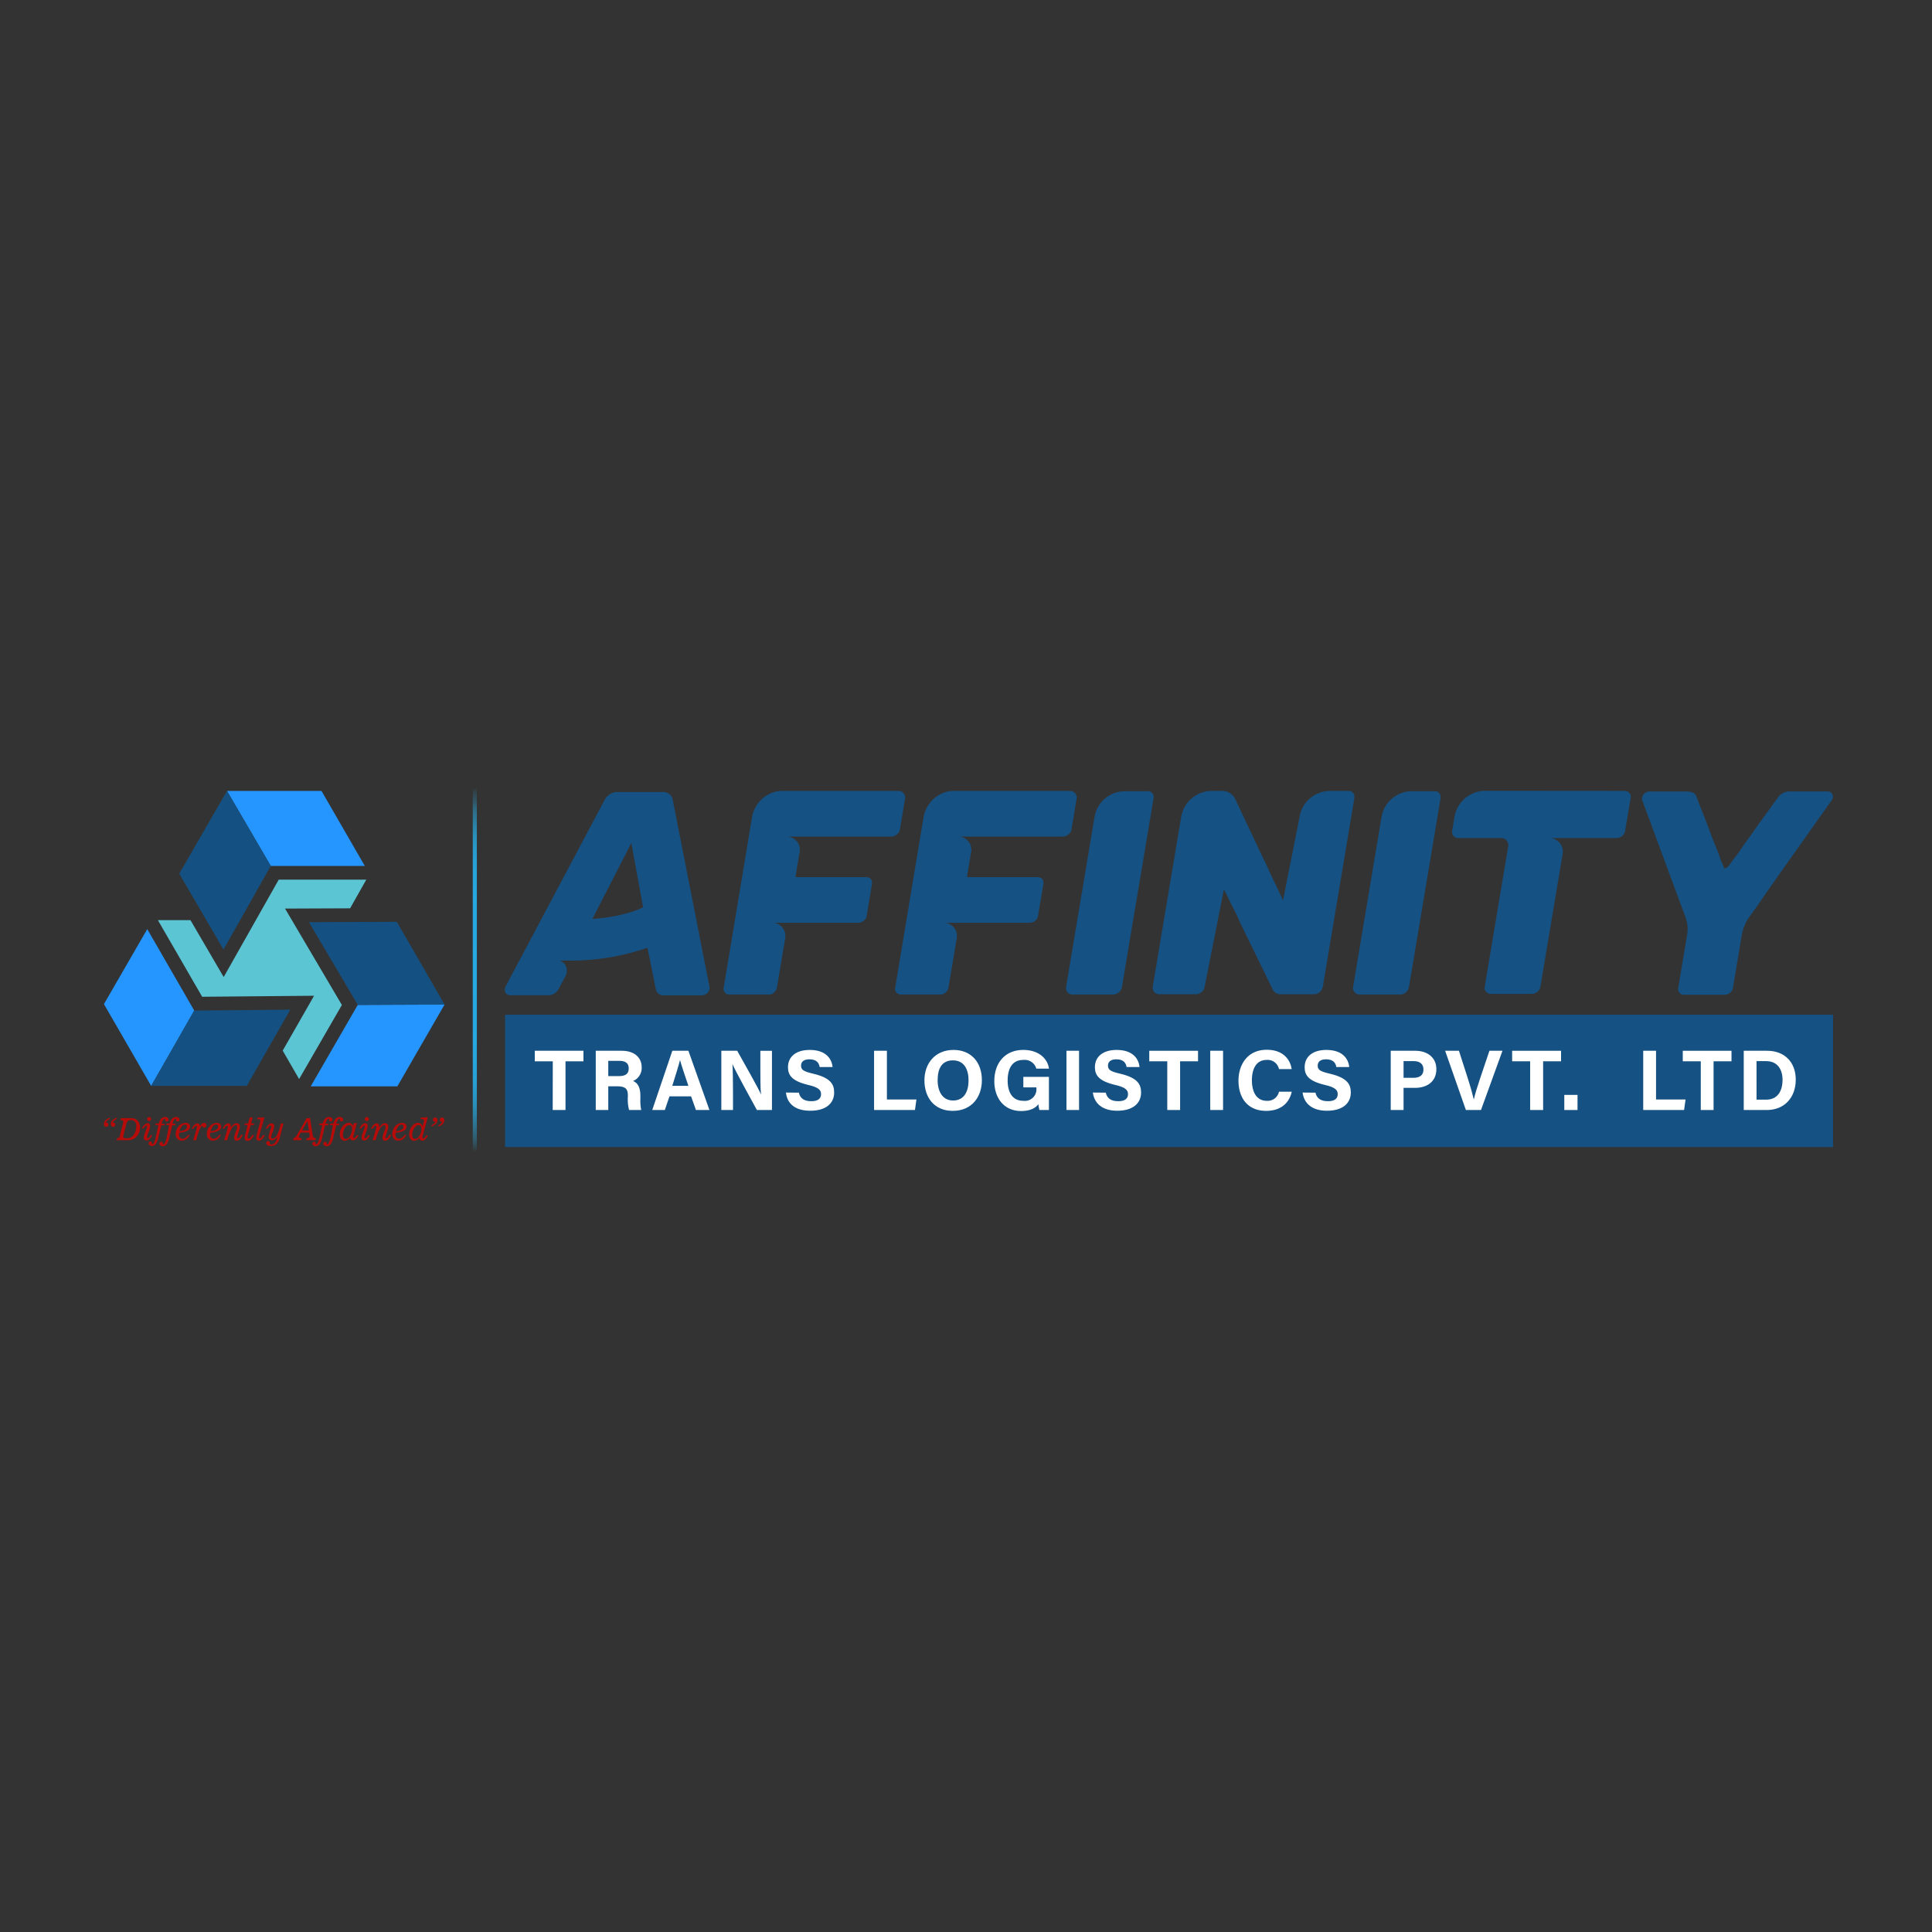 <svg id="Layer_1" data-name="Layer 1" xmlns="http://www.w3.org/2000/svg" xmlns:xlink="http://www.w3.org/1999/xlink" viewBox="0 0 500 500"><rect x="0" y="0" width="500" height="500" fill="#333333" stroke="none"/><defs><style>.cls-1{fill:#155183;}.cls-2{fill:#fff;}.cls-3{fill:#2596ff;}.cls-4{fill:#145182;}.cls-5{fill:#5bc5d3;}.cls-6{fill:url(#linear-gradient);}.cls-7{fill:#b70b09;}</style><linearGradient id="linear-gradient" x1="122.88" y1="298.09" x2="122.88" y2="203.91" gradientUnits="userSpaceOnUse"><stop offset="0" stop-color="#27aae1" stop-opacity="0"/><stop offset="0.01" stop-color="#27aae1" stop-opacity="0.12"/><stop offset="0.03" stop-color="#27aae1" stop-opacity="0.3"/><stop offset="0.06" stop-color="#27aae1" stop-opacity="0.47"/><stop offset="0.09" stop-color="#27aae1" stop-opacity="0.61"/><stop offset="0.12" stop-color="#27aae1" stop-opacity="0.74"/><stop offset="0.15" stop-color="#27aae1" stop-opacity="0.83"/><stop offset="0.19" stop-color="#27aae1" stop-opacity="0.91"/><stop offset="0.24" stop-color="#27aae1" stop-opacity="0.96"/><stop offset="0.31" stop-color="#27aae1" stop-opacity="0.99"/><stop offset="0.5" stop-color="#27aae1"/><stop offset="0.69" stop-color="#27aae1" stop-opacity="0.99"/><stop offset="0.76" stop-color="#27aae1" stop-opacity="0.96"/><stop offset="0.81" stop-color="#27aae1" stop-opacity="0.91"/><stop offset="0.85" stop-color="#27aae1" stop-opacity="0.83"/><stop offset="0.88" stop-color="#27aae1" stop-opacity="0.74"/><stop offset="0.91" stop-color="#27aae1" stop-opacity="0.61"/><stop offset="0.94" stop-color="#27aae1" stop-opacity="0.47"/><stop offset="0.96" stop-color="#27aae1" stop-opacity="0.3"/><stop offset="0.99" stop-color="#27aae1" stop-opacity="0.12"/><stop offset="1" stop-color="#27aae1" stop-opacity="0"/></linearGradient></defs><title>Affinity Logo</title><rect class="cls-1" x="130.71" y="262.61" width="343.68" height="34.25"/><path class="cls-2" d="M143.06,274.66H138.4v-2.72H151v2.72h-4.65v12.61h-3.31Z"/><path class="cls-2" d="M157.42,281.13v6.14h-3.24V271.94h6.73c3.35,0,5.15,1.84,5.15,4.21a3.66,3.66,0,0,1-2.23,3.62c.76.29,1.9,1.08,1.9,3.82v.76a12.26,12.26,0,0,0,.22,2.92h-3.14a10.74,10.74,0,0,1-.32-3.44v-.23c0-1.67-.42-2.47-2.89-2.47Zm0-2.64h2.78c1.81,0,2.51-.69,2.51-2s-.81-1.94-2.43-1.94h-2.86Z"/><path class="cls-2" d="M173.26,283.73l-1.2,3.54H168.8L174,271.94h4.16l5.44,15.33h-3.49l-1.26-3.54Zm4.89-2.72c-1.09-3.23-1.79-5.3-2.16-6.68h0c-.38,1.51-1.14,3.92-2,6.68Z"/><path class="cls-2" d="M186.68,287.27V271.94h4.11c1.92,3.44,5.46,9.65,6.16,11.32h0c-.17-1.6-.17-4.26-.17-6.78v-4.54h3v15.33h-3.9c-1.65-3-5.57-10.13-6.33-11.9h0c.11,1.34.15,4.49.15,7.24v4.66Z"/><path class="cls-2" d="M206.74,282.78c.35,1.54,1.45,2.21,3.22,2.21s2.53-.7,2.53-1.82-.74-1.79-3.36-2.4c-4.17-1-5.2-2.5-5.2-4.57,0-2.67,2-4.48,5.62-4.48,4.08,0,5.7,2.18,5.92,4.43h-3.34c-.16-.95-.68-2-2.66-2-1.35,0-2.16.55-2.16,1.64s.65,1.5,3.13,2.08c4.46,1.05,5.44,2.7,5.44,4.87,0,2.8-2.12,4.72-6.17,4.72s-6-1.92-6.31-4.71Z"/><path class="cls-2" d="M226.21,271.94h3.32v12.61h7.64l-.38,2.72H226.21Z"/><path class="cls-2" d="M254.11,279.55c0,4.27-2.56,7.94-7.54,7.94-4.81,0-7.33-3.49-7.33-7.89s2.78-7.88,7.54-7.88C251.27,271.72,254.11,274.86,254.11,279.55Zm-11.45,0c0,3,1.32,5.26,4,5.26,2.95,0,4-2.47,4-5.21,0-2.9-1.19-5.18-4.05-5.18S242.66,276.55,242.66,279.54Z"/><path class="cls-2" d="M271.46,287.27H269a9.15,9.15,0,0,1-.26-1.51c-.85,1.14-2.34,1.77-4.47,1.77-4.45,0-6.94-3.37-6.94-7.73,0-4.61,2.68-8.08,7.51-8.08,3.95,0,6.27,2.22,6.64,4.84H268.2a3.13,3.13,0,0,0-3.37-2.25c-3.15,0-4.05,2.64-4.05,5.34s1,5.24,4.07,5.24a3,3,0,0,0,3.36-3.34v-.14h-3.37v-2.72h6.62Z"/><path class="cls-2" d="M279.26,271.94v15.33H276V271.94Z"/><path class="cls-2" d="M286.17,282.78c.35,1.54,1.46,2.21,3.23,2.21s2.53-.7,2.53-1.82-.74-1.79-3.36-2.4c-4.17-1-5.21-2.5-5.21-4.57,0-2.67,2-4.48,5.63-4.48,4.07,0,5.7,2.18,5.92,4.43h-3.35c-.16-.95-.68-2-2.65-2-1.35,0-2.16.55-2.16,1.64s.65,1.5,3.13,2.08c4.46,1.05,5.43,2.7,5.43,4.87,0,2.8-2.11,4.72-6.17,4.72-3.89,0-5.94-1.92-6.31-4.71Z"/><path class="cls-2" d="M302.09,274.66h-4.66v-2.72h12.62v2.72h-4.64v12.61h-3.32Z"/><path class="cls-2" d="M316.53,271.94v15.33h-3.32V271.94Z"/><path class="cls-2" d="M334.3,282.54c-.62,2.86-2.78,4.95-6.62,4.95-4.86,0-7.16-3.44-7.16-7.81,0-4.2,2.37-8,7.32-8,4.09,0,6.06,2.39,6.44,5H331a3,3,0,0,0-3.22-2.37c-2.74,0-3.79,2.46-3.79,5.25,0,2.6.91,5.33,3.88,5.33a3,3,0,0,0,3.13-2.35Z"/><path class="cls-2" d="M340.44,282.78c.35,1.54,1.46,2.21,3.23,2.21s2.53-.7,2.53-1.82-.74-1.79-3.36-2.4c-4.17-1-5.2-2.5-5.2-4.57,0-2.67,2-4.48,5.62-4.48,4.07,0,5.7,2.18,5.92,4.43h-3.34c-.16-.95-.69-2-2.66-2-1.35,0-2.16.55-2.16,1.64s.65,1.5,3.13,2.08c4.46,1.05,5.44,2.7,5.44,4.87,0,2.8-2.12,4.72-6.18,4.72-3.89,0-5.94-1.92-6.3-4.71Z"/><path class="cls-2" d="M359.92,271.94h6.34c3.26,0,5.47,1.83,5.47,4.75,0,3.33-2.52,4.85-5.54,4.85h-2.95v5.73h-3.32Zm3.32,7h2.53c1.53,0,2.62-.59,2.62-2.16s-1.15-2.17-2.55-2.17h-2.6Z"/><path class="cls-2" d="M379.37,287.27,374,271.94h3.57l2.28,7.08c.69,2.14,1.21,4,1.57,5.53h0c.32-1.43.91-3.31,1.64-5.48l2.4-7.13h3.38l-5.56,15.33Z"/><path class="cls-2" d="M396,274.66h-4.66v-2.72H404v2.72h-4.64v12.61H396Z"/><path class="cls-2" d="M404.84,287.27v-3.91h3.42v3.91Z"/><path class="cls-2" d="M425.26,271.94h3.32v12.61h7.64l-.38,2.72H425.26Z"/><path class="cls-2" d="M440.16,274.66H435.5v-2.72h12.61v2.72h-4.64v12.61h-3.31Z"/><path class="cls-2" d="M451.28,271.94h6.08c4.46,0,7.38,2.94,7.38,7.47s-2.83,7.86-7.52,7.86h-5.94Zm3.31,12.65h2.49c2.94,0,4.24-2.18,4.24-5.17,0-2.51-1.22-4.8-4.22-4.8h-2.51Z"/><polygon class="cls-3" points="94.41 224.1 70.07 224.1 58.75 204.69 83.2 204.69 94.41 224.1"/><polygon class="cls-4" points="70.07 224.1 57.84 245.74 46.72 226.68 46.39 226.11 46.39 226.1 58.75 204.69 70.07 224.1"/><polygon class="cls-3" points="50.27 261.53 39.13 281.03 39.13 281.03 39.12 281.03 26.9 259.86 26.9 259.86 38.11 240.45 50.27 261.53"/><polygon class="cls-4" points="75.13 261.3 63.86 281.03 63.85 281.03 39.13 281.03 39.13 281.03 50.27 261.53 75.13 261.3"/><polygon class="cls-3" points="115.05 259.98 102.9 281.03 102.89 281.03 102.83 281.15 80.41 281.15 80.48 281.03 92.59 260.07 114.98 259.98 115.05 259.98"/><polygon class="cls-4" points="115.05 259.98 114.98 259.98 92.59 260.07 79.96 238.66 102.69 238.56 115.02 259.92 115.05 259.98"/><polygon class="cls-5" points="94.8 227.65 91.92 232.74 90.61 235.07 90.58 235.07 73.77 235.14 88.48 260.09 77.41 279.26 73.16 271.9 81.28 257.7 52.32 257.96 40.86 238.13 49.29 238.13 57.89 252.86 72.14 227.65 94.8 227.65"/><rect class="cls-6" x="122.35" y="203.91" width="1.06" height="94.17"/><path class="cls-1" d="M130.64,256c.06-.37.1-.6.19-.68l25.57-48.16a3.75,3.75,0,0,1,3.39-2.19h11.7a2.49,2.49,0,0,1,2.65,2.19l9.46,48.16c.06.08,0,.31,0,.68a2,2,0,0,1-1.85,1.59H172a2,2,0,0,1-2.29-1.66l-2.14-10.65a61.35,61.35,0,0,1-20.26,3.32h-2.57a2.49,2.49,0,0,1,1.73,1.44,3.28,3.28,0,0,1-.36,3l-1.54,2.87a3,3,0,0,1-2.84,1.66H132a1.48,1.48,0,0,1-1.05-.46A1.58,1.58,0,0,1,130.64,256Zm32.75-37.82-10.08,19.63c3.89-.23,9.33-1.13,13.12-3Z"/><path class="cls-1" d="M194.66,211.26a8.53,8.53,0,0,1,2.84-4.76,10,10,0,0,1,2.34-1.35,7.27,7.27,0,0,1,2.49-.46H232.6a1.72,1.72,0,0,1,1.63,2l-1.33,8a2,2,0,0,1-.82,1.28,2.12,2.12,0,0,1-1.45.53H203.45a3.39,3.39,0,0,1,3.47,4.08L205.85,227H224c1.28,0,1.85.68,1.63,2l-1.32,7.92a2,2,0,0,1-.76,1.36,2.18,2.18,0,0,1-1.52.53H199.73a3.41,3.41,0,0,1,3.48,4l-2.12,12.68a2.21,2.21,0,0,1-.76,1.36,1.86,1.86,0,0,1-1.44.53h-10a1.49,1.49,0,0,1-1.58-1.89Z"/><path class="cls-1" d="M239.05,211.26a8.53,8.53,0,0,1,2.84-4.76,10,10,0,0,1,2.34-1.35,7.27,7.27,0,0,1,2.49-.46H277a1.72,1.72,0,0,1,1.63,2l-1.33,8a2,2,0,0,1-.82,1.28,2.12,2.12,0,0,1-1.45.53H247.84a3.39,3.39,0,0,1,3.47,4.08L250.24,227h18.12c1.28,0,1.85.68,1.63,2l-1.33,7.92a1.91,1.91,0,0,1-.75,1.36,2.18,2.18,0,0,1-1.52.53H244.12a3.41,3.41,0,0,1,3.48,4l-2.12,12.68a2.21,2.21,0,0,1-.76,1.36,1.86,1.86,0,0,1-1.44.53h-10a1.48,1.48,0,0,1-1.58-1.89Z"/><path class="cls-1" d="M283.28,211.34a8,8,0,0,1,7.67-6.57h6a1.38,1.38,0,0,1,1.28.53,1.62,1.62,0,0,1,.3,1.35l-8.18,48.85a2.39,2.39,0,0,1-2.2,1.89H277.46a1.71,1.71,0,0,1-1.57-1.89Z"/><path class="cls-1" d="M305.71,211.26a8.1,8.1,0,0,1,7.67-6.57h2.49a3.79,3.79,0,0,1,3.91,2.34c2.18,4.61,4.19,8.84,5.91,12.53,1.05,2.27,2,4.08,2.57,5.37s1.16,2.56,1.72,3.69,1,2.12,1.4,2.95.61,1.28.67,1.43l4.31-21.74a8,8,0,0,1,7.74-6.57h4.83a1.56,1.56,0,0,1,1.28.53,1.86,1.86,0,0,1,.28,1.43l-8.14,48.7a2.52,2.52,0,0,1-.76,1.36,2.28,2.28,0,0,1-1.46.6H331.6a2.28,2.28,0,0,1-2.32-1.43q-3.37-6.91-6.07-12.46c-1.07-2.19-2-4-2.58-5.36s-1.23-2.57-1.8-3.7-1-2-1.4-2.87a12.67,12.67,0,0,1-.68-1.36l-5,25.29a2.38,2.38,0,0,1-2.28,1.89H299.9a1.71,1.71,0,0,1-1.58-1.89Z"/><path class="cls-1" d="M357.56,211.34a8,8,0,0,1,7.67-6.57h6a1.37,1.37,0,0,1,1.27.53,1.58,1.58,0,0,1,.3,1.35l-8.17,48.85a2.39,2.39,0,0,1-2.2,1.89H351.75a1.72,1.72,0,0,1-1.58-1.89Z"/><path class="cls-1" d="M420.35,204.69a1.53,1.53,0,0,1,1.65,1.89L420.58,215a2.25,2.25,0,0,1-2.27,1.89H400.79a3.52,3.52,0,0,1,3.65,3.93l-5.79,34.57a2,2,0,0,1-.81,1.29,2.19,2.19,0,0,1-1.45.53h-10.5a1.59,1.59,0,0,1-1.27-.53,1.41,1.41,0,0,1-.38-1.29l6.06-36.23a1.84,1.84,0,0,0-1.89-2.27H377.47a1.59,1.59,0,0,1-1.65-1.89l.64-3.85a8.16,8.16,0,0,1,7.66-6.49Z"/><path class="cls-1" d="M436.59,242.14a8.85,8.85,0,0,0-.3-4.53l-11.23-30.35a1.42,1.42,0,0,1-.09-.83,2,2,0,0,1,1.85-1.59h9.89a3.91,3.91,0,0,1,1.6.38,2,2,0,0,1,.84,1.28c1.27,3.25,2.44,6.19,3.43,8.84.57,1.58,1.1,2.87,1.48,3.77l1,2.64a10.2,10.2,0,0,0,.8,2c.21.53.3.91.36,1,.77-.07,1-.45,1.46-1.05s.89-1.29,1.56-2.12,1.29-1.81,2.08-2.94l2.37-3.32c1.87-2.65,4-5.59,6.38-8.84a3.7,3.7,0,0,1,3-1.66H473a1.51,1.51,0,0,1,1.05.46,1.53,1.53,0,0,1,.26,1.13,1.77,1.77,0,0,1-.36.83c-3.85,5.43-7.32,10.34-10.38,14.64-2.46,3.48-4.95,7-7.43,10.57-.9,1.36-1.7,2.49-2.38,3.4l-1.18,1.66a8.6,8.6,0,0,0-1.11,2.12,9.46,9.46,0,0,0-.68,2.26l-2.29,13.67a1.91,1.91,0,0,1-.75,1.35,2.18,2.18,0,0,1-1.52.53H435.91a1.48,1.48,0,0,1-1.57-1.88Z"/><path class="cls-7" d="M27.4,290.54l.1,0h.09a.44.44,0,0,1,.34.14.51.51,0,0,1,.12.36.57.57,0,0,1-.16.41.55.55,0,0,1-.4.15.53.53,0,0,1-.43-.19.82.82,0,0,1-.16-.51,1.33,1.33,0,0,1,.4-.95,2.76,2.76,0,0,1,1.11-.68v.33a2.22,2.22,0,0,0-.67.44A1.18,1.18,0,0,0,27.4,290.54Zm1.78,0,.1,0h.09a.44.44,0,0,1,.34.14.51.51,0,0,1,.12.36.53.53,0,0,1-.16.41.55.55,0,0,1-.4.15.51.51,0,0,1-.43-.19.76.76,0,0,1-.16-.51,1.33,1.33,0,0,1,.4-.95,2.76,2.76,0,0,1,1.11-.68v.33a2.22,2.22,0,0,0-.67.44A1.27,1.27,0,0,0,29.18,290.54Z"/><path class="cls-7" d="M30.18,295.07l.13-.52h.07a.64.64,0,0,0,.4-.1.68.68,0,0,0,.2-.36l.9-3.49a1.06,1.06,0,0,0,0-.19,1.21,1.21,0,0,0,0-.19.26.26,0,0,0-.14-.26,1.15,1.15,0,0,0-.49-.07h-.07l.12-.52h2.16a7.46,7.46,0,0,1,1,.05,2.4,2.4,0,0,1,.59.19,2.06,2.06,0,0,1,.87.86,2.51,2.51,0,0,1,.32,1.28,3.53,3.53,0,0,1-.32,1.51,3.32,3.32,0,0,1-.91,1.19,2.44,2.44,0,0,1-.87.47,3.94,3.94,0,0,1-1.16.15Zm2.59-4.47-.83,3.23c0,.1,0,.17-.05.23a.62.62,0,0,0,0,.13.31.31,0,0,0,.21.31,2.34,2.34,0,0,0,.78.09,2.15,2.15,0,0,0,.85-.16,1.93,1.93,0,0,0,.66-.48,3.16,3.16,0,0,0,.65-1.11,4.18,4.18,0,0,0,.23-1.39,1.61,1.61,0,0,0-.38-1.16,1.41,1.41,0,0,0-1.09-.42,1.05,1.05,0,0,0-.66.19A.9.9,0,0,0,32.77,290.6Z"/><path class="cls-7" d="M39.38,293.81a3.23,3.23,0,0,1-.69,1,1.1,1.1,0,0,1-.79.35.61.61,0,0,1-.49-.19.77.77,0,0,1-.18-.54,2.13,2.13,0,0,1,.08-.55,5.22,5.22,0,0,1,.22-.72c.06-.17.15-.39.25-.67a4.55,4.55,0,0,0,.3-.94.26.26,0,0,0,0-.19.17.17,0,0,0-.14-.06.59.59,0,0,0-.37.17,3.75,3.75,0,0,0-.43.57h-.44a3.54,3.54,0,0,1,.74-1,1.16,1.16,0,0,1,.77-.36.59.59,0,0,1,.47.2.75.75,0,0,1,.17.54,1.87,1.87,0,0,1-.08.51c0,.21-.18.59-.37,1.14a7.8,7.8,0,0,0-.29.85,1.55,1.55,0,0,0-.08.37.32.32,0,0,0,.06.2.24.24,0,0,0,.17.07.54.54,0,0,0,.35-.19,2.87,2.87,0,0,0,.39-.58Zm-1.31-4.2a.51.51,0,0,1,.15-.37.48.48,0,0,1,.36-.15.5.5,0,0,1,.37.15.49.49,0,0,1,.16.37.55.55,0,0,1-.53.53.53.53,0,0,1-.51-.53Z"/><path class="cls-7" d="M41,291.16h-.83l.12-.41h.82a3,3,0,0,1,.64-1.26,1.39,1.39,0,0,1,1-.41,1,1,0,0,1,.62.19.58.58,0,0,1,.25.49.45.45,0,0,1-.12.33.39.39,0,0,1-.31.13.53.53,0,0,1-.32-.1.31.31,0,0,1-.12-.26.46.46,0,0,1,.08-.24l0,0s0,0-.06-.05a.21.21,0,0,0-.12,0,.56.56,0,0,0-.47.3,2.79,2.79,0,0,0-.35.95h.77l-.09.41h-.78L41,294.29a5,5,0,0,1-.69,1.75,1.25,1.25,0,0,1-1,.53,1,1,0,0,1-.61-.19.54.54,0,0,1-.24-.45.57.57,0,0,1,.11-.36.4.4,0,0,1,.31-.14.46.46,0,0,1,.32.1.33.33,0,0,1,.12.27.39.39,0,0,1-.1.26l0,0s0,0,.07,0h.15c.18,0,.33-.13.47-.41a8,8,0,0,0,.45-1.53Z"/><path class="cls-7" d="M43.78,291.16H43l.12-.41h.82a2.86,2.86,0,0,1,.64-1.26,1.39,1.39,0,0,1,1-.41,1,1,0,0,1,.62.19.6.6,0,0,1,.24.49.44.44,0,0,1-.11.33.39.39,0,0,1-.31.13.53.53,0,0,1-.32-.1.31.31,0,0,1-.12-.26.46.46,0,0,1,.08-.24l0,0s0,0-.05-.05a.21.21,0,0,0-.12,0,.58.58,0,0,0-.48.3,3.05,3.05,0,0,0-.34.95h.77l-.09.41h-.78l-.74,3.13a5,5,0,0,1-.7,1.75,1.23,1.23,0,0,1-1,.53,1,1,0,0,1-.61-.19.54.54,0,0,1-.24-.45.57.57,0,0,1,.11-.36.4.4,0,0,1,.31-.14.47.47,0,0,1,.32.1.33.33,0,0,1,.12.27.39.39,0,0,1-.1.26l0,0s0,0,.07,0h.14c.19,0,.34-.13.48-.41a8,8,0,0,0,.45-1.53Z"/><path class="cls-7" d="M49.1,293.71a3.13,3.13,0,0,1-.89,1.11,1.84,1.84,0,0,1-1.12.37,1.53,1.53,0,0,1-1.18-.47,1.79,1.79,0,0,1-.44-1.26,3,3,0,0,1,1-2.21,2.52,2.52,0,0,1,.75-.48,2.09,2.09,0,0,1,.8-.17,1.31,1.31,0,0,1,.85.26.88.88,0,0,1,.32.7,1.25,1.25,0,0,1-.73,1.08,5.06,5.06,0,0,1-2.07.5,2.6,2.6,0,0,0-.07.31,1,1,0,0,0,0,.23,1.06,1.06,0,0,0,.25.75.85.85,0,0,0,.67.28,1.3,1.3,0,0,0,.77-.26,2.64,2.64,0,0,0,.68-.75Zm-2.67-.95a3.13,3.13,0,0,0,1.42-.37.9.9,0,0,0,.52-.77.57.57,0,0,0-.15-.42.53.53,0,0,0-.39-.15,1.06,1.06,0,0,0-.8.44A3.67,3.67,0,0,0,46.43,292.76Z"/><path class="cls-7" d="M51.57,291.77a3.65,3.65,0,0,1,.62-.88.9.9,0,0,1,.62-.28.56.56,0,0,1,.43.17.64.64,0,0,1,.16.47.53.53,0,0,1-.15.39.53.53,0,0,1-.69.06.29.29,0,0,1-.12-.25v-.05a.35.35,0,0,0,0-.07l0,0c-.23,0-.5.36-.82,1.06a14.26,14.26,0,0,0-.84,2.7H50l.59-1.94c.15-.48.25-.83.3-1.06a2.08,2.08,0,0,0,.09-.48.35.35,0,0,0,0-.18.12.12,0,0,0-.12-.08.61.61,0,0,0-.38.17,3.4,3.4,0,0,0-.44.58h-.43a3.42,3.42,0,0,1,.73-1,1.13,1.13,0,0,1,.77-.37.58.58,0,0,1,.45.18.81.81,0,0,1,.15.52.62.62,0,0,1,0,.13A1.52,1.52,0,0,1,51.57,291.77Z"/><path class="cls-7" d="M57.17,293.71a3,3,0,0,1-.9,1.11,1.83,1.83,0,0,1-1.11.37,1.52,1.52,0,0,1-1.18-.47,1.75,1.75,0,0,1-.45-1.26,2.92,2.92,0,0,1,1-2.21,2.47,2.47,0,0,1,.74-.48,2.14,2.14,0,0,1,.81-.17,1.33,1.33,0,0,1,.85.26.87.87,0,0,1,.31.7,1.23,1.23,0,0,1-.73,1.08,5.06,5.06,0,0,1-2.07.5c0,.12-.05.22-.07.31s0,.17,0,.23a1.11,1.11,0,0,0,.25.75.85.85,0,0,0,.67.28,1.28,1.28,0,0,0,.77-.26,2.53,2.53,0,0,0,.69-.75Zm-2.68-.95a3.17,3.17,0,0,0,1.43-.37.89.89,0,0,0,.51-.77.61.61,0,0,0-.14-.42.54.54,0,0,0-.4-.15,1,1,0,0,0-.79.44A3.5,3.5,0,0,0,54.49,292.76Z"/><path class="cls-7" d="M58.8,295.07H58l.6-1.94c.14-.48.25-.83.3-1.06a1.93,1.93,0,0,0,.08-.48.32.32,0,0,0,0-.18.13.13,0,0,0-.12-.07.61.61,0,0,0-.39.17,2.83,2.83,0,0,0-.44.57h-.43a3.61,3.61,0,0,1,.73-1,1.17,1.17,0,0,1,.77-.37.53.53,0,0,1,.45.19.77.77,0,0,1,.16.54c0,.06,0,.12,0,.18l0,.22a3.4,3.4,0,0,1,.77-.87,1.26,1.26,0,0,1,.76-.27.86.86,0,0,1,.62.23.89.89,0,0,1,.23.63,4.85,4.85,0,0,1-.37,1.42l0,.12c-.14.38-.24.66-.29.84a1.6,1.6,0,0,0-.08.38.32.32,0,0,0,.06.2.24.24,0,0,0,.16.07.57.57,0,0,0,.38-.24,2.8,2.8,0,0,0,.44-.65h.44a3.8,3.8,0,0,1-.75,1.14,1.12,1.12,0,0,1-.8.37.63.63,0,0,1-.5-.19.77.77,0,0,1-.18-.54,2.35,2.35,0,0,1,.09-.57,6.27,6.27,0,0,1,.26-.83l.12-.33a4.12,4.12,0,0,0,.33-1.16.34.34,0,0,0-.1-.28.39.39,0,0,0-.29-.1c-.4,0-.78.34-1.14,1A11.13,11.13,0,0,0,58.8,295.07Z"/><path class="cls-7" d="M64.08,291.16h-.82l.12-.41h.82l.43-1.55h.76L65,290.75h.76l-.09.41h-.78L64.08,294a.8.8,0,0,0,0,.21,1.5,1.5,0,0,0,0,.2.28.28,0,0,0,.06.2.25.25,0,0,0,.19.06.74.74,0,0,0,.46-.23,3.25,3.25,0,0,0,.49-.69h.47a3.55,3.55,0,0,1-.79,1.13,1.35,1.35,0,0,1-.91.37.72.72,0,0,1-.53-.2.81.81,0,0,1-.2-.57,4.35,4.35,0,0,1,.16-.84l0,0Z"/><path class="cls-7" d="M68.53,293.76a3.76,3.76,0,0,1-.76,1.1,1.1,1.1,0,0,1-.77.34.65.65,0,0,1-.5-.19.77.77,0,0,1-.18-.54,8.19,8.19,0,0,1,.34-1.52l0-.13.64-2.31a2.89,2.89,0,0,0,.1-.35c0-.1,0-.16,0-.21a.23.23,0,0,0-.14-.22,1.06,1.06,0,0,0-.42-.07h-.3l.12-.43.91,0,.87-.07-1.16,4.07c-.09.35-.16.61-.2.78a2.11,2.11,0,0,0-.06.36.29.29,0,0,0,.06.19.21.21,0,0,0,.16.06.49.49,0,0,0,.35-.2,3.54,3.54,0,0,0,.43-.62Z"/><path class="cls-7" d="M72.65,290.75h.7l-.94,3.65a3.37,3.37,0,0,1-.84,1.65,2,2,0,0,1-1.45.53,1.66,1.66,0,0,1-.9-.21.63.63,0,0,1-.33-.55.48.48,0,0,1,.14-.36.43.43,0,0,1,.33-.15.5.5,0,0,1,.34.11.35.35,0,0,1,.13.3.39.39,0,0,1,0,.18l0,.09s0,.08.13.12a.65.65,0,0,0,.29.06,1.19,1.19,0,0,0,.95-.48,3.2,3.2,0,0,0,.57-1.4,2.25,2.25,0,0,1-.68.6,1.57,1.57,0,0,1-.75.22.84.84,0,0,1-.61-.23.82.82,0,0,1-.23-.61,4.79,4.79,0,0,1,.36-1.37,1.09,1.09,0,0,1,0-.14c.14-.38.23-.65.28-.83a1.6,1.6,0,0,0,.08-.36.26.26,0,0,0-.07-.2.21.21,0,0,0-.17-.08.46.46,0,0,0-.32.18,3,3,0,0,0-.41.59h-.44a3.47,3.47,0,0,1,.71-1,1.13,1.13,0,0,1,.77-.33.63.63,0,0,1,.5.19.71.71,0,0,1,.18.52,2.2,2.2,0,0,1-.08.56c-.06.23-.15.5-.26.81,0,.08-.08.19-.13.34a4,4,0,0,0-.33,1.13.38.38,0,0,0,.1.28.45.45,0,0,0,.3.09c.44,0,.83-.32,1.18-1A11.38,11.38,0,0,0,72.65,290.75Z"/><path class="cls-7" d="M80.94,293.78a1,1,0,0,0,.24.6,1.08,1.08,0,0,0,.61.17l-.13.52H79.24l.13-.52a1.6,1.6,0,0,0,.62-.13.37.37,0,0,0,.15-.33,1.21,1.21,0,0,0,0-.18c0-.07,0-.14,0-.23L80,293.1H77.85l-.42.81a1.67,1.67,0,0,0-.08.2.61.61,0,0,0,0,.16.22.22,0,0,0,.16.21,1.82,1.82,0,0,0,.58.07l-.13.52H75.84l.13-.52a1,1,0,0,0,.43-.19,2,2,0,0,0,.38-.49l2.58-4.5h.88Zm-2.79-1.2h1.79l-.38-2.45Z"/><path class="cls-7" d="M83.4,291.16h-.82l.12-.41h.81a3,3,0,0,1,.65-1.26,1.35,1.35,0,0,1,1-.41,1,1,0,0,1,.63.19.6.6,0,0,1,.24.49.45.45,0,0,1-.12.33.37.37,0,0,1-.3.13.51.51,0,0,1-.32-.1.31.31,0,0,1-.12-.26.46.46,0,0,1,.08-.24.11.11,0,0,1,0,0s0,0-.05-.05l-.12,0a.57.57,0,0,0-.48.3,3,3,0,0,0-.35.95H85l-.1.41h-.77l-.74,3.13a5,5,0,0,1-.7,1.75,1.24,1.24,0,0,1-1,.53.93.93,0,0,1-.61-.19.54.54,0,0,1-.24-.45.52.52,0,0,1,.11-.36.36.36,0,0,1,.3-.14.48.48,0,0,1,.33.1.33.33,0,0,1,.12.27.4.4,0,0,1-.11.26l0,0s0,0,.06,0h.15c.18,0,.34-.13.48-.41a8.87,8.87,0,0,0,.45-1.53Z"/><path class="cls-7" d="M86.18,291.16h-.82l.12-.41h.81a2.87,2.87,0,0,1,.65-1.26,1.35,1.35,0,0,1,1-.41,1,1,0,0,1,.63.19.6.6,0,0,1,.24.49.45.45,0,0,1-.12.33.38.38,0,0,1-.3.13.51.51,0,0,1-.32-.1.31.31,0,0,1-.12-.26.38.38,0,0,1,.08-.24.11.11,0,0,1,0,0s0,0-.05-.05l-.12,0a.57.57,0,0,0-.48.3,3,3,0,0,0-.35.95h.78l-.1.41H87l-.75,3.13a4.85,4.85,0,0,1-.69,1.75,1.24,1.24,0,0,1-1,.53.93.93,0,0,1-.61-.19.55.55,0,0,1-.25-.45.52.52,0,0,1,.12-.36.36.36,0,0,1,.3-.14.48.48,0,0,1,.33.1.33.33,0,0,1,.12.27.4.4,0,0,1-.11.26l0,0s0,0,.06,0h.15c.18,0,.34-.13.47-.41a7.86,7.86,0,0,0,.46-1.53Z"/><path class="cls-7" d="M90.6,294.47a2.89,2.89,0,0,1-.69.57,1.61,1.61,0,0,1-.72.19,1.09,1.09,0,0,1-.9-.46,1.91,1.91,0,0,1-.34-1.19,3.41,3.41,0,0,1,.18-1.09,3.52,3.52,0,0,1,.53-1,2.64,2.64,0,0,1,.76-.67,1.71,1.71,0,0,1,.84-.23,1,1,0,0,1,.68.22,1.52,1.52,0,0,1,.46.67l.21-.82h.75l-.9,3.26h0a1.38,1.38,0,0,0-.07.35.32.32,0,0,0,.06.2.19.19,0,0,0,.16.07.5.5,0,0,0,.35-.19,2.74,2.74,0,0,0,.4-.58h.44a3.23,3.23,0,0,1-.69,1,1.11,1.11,0,0,1-.79.35.65.65,0,0,1-.48-.17A1,1,0,0,1,90.6,294.47Zm-.2-3.31a1,1,0,0,0-.58.19,2,2,0,0,0-.53.56,3.38,3.38,0,0,0-.4.88,3.3,3.3,0,0,0-.15,1,1.11,1.11,0,0,0,.2.69.66.66,0,0,0,.55.26,1,1,0,0,0,.52-.16,1.72,1.72,0,0,0,.48-.46,3.53,3.53,0,0,0,.66-2,1.11,1.11,0,0,0-.2-.69A.65.65,0,0,0,90.4,291.16Z"/><path class="cls-7" d="M95.73,293.81a3.4,3.4,0,0,1-.68,1,1.12,1.12,0,0,1-.8.35.63.63,0,0,1-.49-.19.77.77,0,0,1-.18-.54,2.68,2.68,0,0,1,.08-.55,5.22,5.22,0,0,1,.22-.72c.06-.17.15-.39.26-.67a4.55,4.55,0,0,0,.3-.94.31.31,0,0,0,0-.19.19.19,0,0,0-.15-.06.55.55,0,0,0-.36.17,2.77,2.77,0,0,0-.43.57H93a3.35,3.35,0,0,1,.73-1,1.16,1.16,0,0,1,.78-.36.6.6,0,0,1,.47.2.79.79,0,0,1,.17.54,2,2,0,0,1-.09.51c0,.21-.18.59-.37,1.14-.15.39-.24.68-.29.85a1.55,1.55,0,0,0-.08.37.32.32,0,0,0,.06.2.24.24,0,0,0,.17.07.54.54,0,0,0,.35-.19,2.87,2.87,0,0,0,.39-.58Zm-1.31-4.2a.51.51,0,0,1,.15-.37.49.49,0,0,1,.36-.15.52.52,0,0,1,.38.15.51.51,0,0,1,.15.37.47.47,0,0,1-.16.37.51.51,0,0,1-.37.16.53.53,0,0,1-.51-.53Z"/><path class="cls-7" d="M97.23,295.07h-.79l.59-1.94c.15-.48.25-.83.31-1.06a2.57,2.57,0,0,0,.08-.48.32.32,0,0,0,0-.18.13.13,0,0,0-.12-.07.61.61,0,0,0-.39.17,2.85,2.85,0,0,0-.43.57H96a3.42,3.42,0,0,1,.73-1,1.15,1.15,0,0,1,.77-.37.53.53,0,0,1,.45.19.83.83,0,0,1,.15.54,1.09,1.09,0,0,1,0,.18l0,.22a3.83,3.83,0,0,1,.77-.87,1.29,1.29,0,0,1,.77-.27.79.79,0,0,1,.84.86,4.85,4.85,0,0,1-.37,1.42l0,.12c-.14.38-.23.66-.28.84a1.21,1.21,0,0,0-.08.38.32.32,0,0,0,.06.2.22.22,0,0,0,.16.07c.11,0,.23-.08.38-.24a2.81,2.81,0,0,0,.43-.65h.44a3.8,3.8,0,0,1-.74,1.14,1.13,1.13,0,0,1-.81.37.61.61,0,0,1-.49-.19.77.77,0,0,1-.18-.54,2.85,2.85,0,0,1,.08-.57,8.63,8.63,0,0,1,.27-.83c0-.08.07-.19.12-.33a4,4,0,0,0,.32-1.16.34.34,0,0,0-.1-.28.37.37,0,0,0-.29-.1c-.39,0-.77.34-1.14,1A11.57,11.57,0,0,0,97.23,295.07Z"/><path class="cls-7" d="M105.15,293.71a3.13,3.13,0,0,1-.89,1.11,1.84,1.84,0,0,1-1.12.37,1.53,1.53,0,0,1-1.18-.47,1.79,1.79,0,0,1-.44-1.26,2.91,2.91,0,0,1,.25-1.21,3,3,0,0,1,.72-1,2.52,2.52,0,0,1,.75-.48,2.14,2.14,0,0,1,.81-.17,1.3,1.3,0,0,1,.84.26.88.88,0,0,1,.32.7,1.23,1.23,0,0,1-.73,1.08,5.06,5.06,0,0,1-2.07.5,2.6,2.6,0,0,0-.07.31c0,.09,0,.17,0,.23a1.06,1.06,0,0,0,.25.75.85.85,0,0,0,.67.28,1.3,1.3,0,0,0,.77-.26,2.67,2.67,0,0,0,.69-.75Zm-2.67-.95a3.09,3.09,0,0,0,1.42-.37.88.88,0,0,0,.52-.77.57.57,0,0,0-.15-.42.51.51,0,0,0-.39-.15,1.06,1.06,0,0,0-.8.44A3.67,3.67,0,0,0,102.48,292.76Z"/><path class="cls-7" d="M108.55,294.47a2.89,2.89,0,0,1-.69.57,1.61,1.61,0,0,1-.72.19,1.09,1.09,0,0,1-.9-.46,1.91,1.91,0,0,1-.34-1.19,3.41,3.41,0,0,1,.18-1.09,3.52,3.52,0,0,1,.53-1,2.64,2.64,0,0,1,.76-.67,1.71,1.71,0,0,1,.84-.23,1,1,0,0,1,.68.22,1.52,1.52,0,0,1,.46.67l.35-1.22a.74.74,0,0,0,0-.18,1,1,0,0,0,0-.16.25.25,0,0,0-.14-.22,1.16,1.16,0,0,0-.43-.07h-.29l.12-.43.93,0,.81-.07L109.38,294h0a1.38,1.38,0,0,0-.07.35.33.33,0,0,0,.06.21.23.23,0,0,0,.18.07.51.51,0,0,0,.36-.2,2.74,2.74,0,0,0,.4-.58h.44a3.23,3.23,0,0,1-.69,1,1.11,1.11,0,0,1-.79.35.65.65,0,0,1-.48-.18A.94.94,0,0,1,108.55,294.47Zm-.21-3.31a1,1,0,0,0-.59.19,2,2,0,0,0-.52.56,3.08,3.08,0,0,0-.4.88,3.3,3.3,0,0,0-.15,1,1.11,1.11,0,0,0,.2.69.68.68,0,0,0,.55.26,1.05,1.05,0,0,0,.53-.16,2,2,0,0,0,.48-.46,3.62,3.62,0,0,0,.65-2,1.05,1.05,0,0,0-.2-.69A.65.65,0,0,0,108.34,291.16Z"/><path class="cls-7" d="M112.7,290.27l-.1,0h-.09a.44.44,0,0,1-.34-.13.49.49,0,0,1-.12-.36.54.54,0,0,1,.16-.4.58.58,0,0,1,.83,0,.77.77,0,0,1,.16.52,1.37,1.37,0,0,1-.4.95,2.75,2.75,0,0,1-1.11.67v-.32a2.67,2.67,0,0,0,.68-.45A1.19,1.19,0,0,0,112.7,290.27Zm1.78,0-.1,0h-.08a.41.41,0,0,1-.34-.13.49.49,0,0,1-.12-.36.54.54,0,0,1,.15-.4.54.54,0,0,1,.41-.16.52.52,0,0,1,.42.19.77.77,0,0,1,.16.52,1.37,1.37,0,0,1-.4.95,2.62,2.62,0,0,1-1.11.67v-.32a2.5,2.5,0,0,0,.68-.45A1.19,1.19,0,0,0,114.48,290.27Z"/></svg>